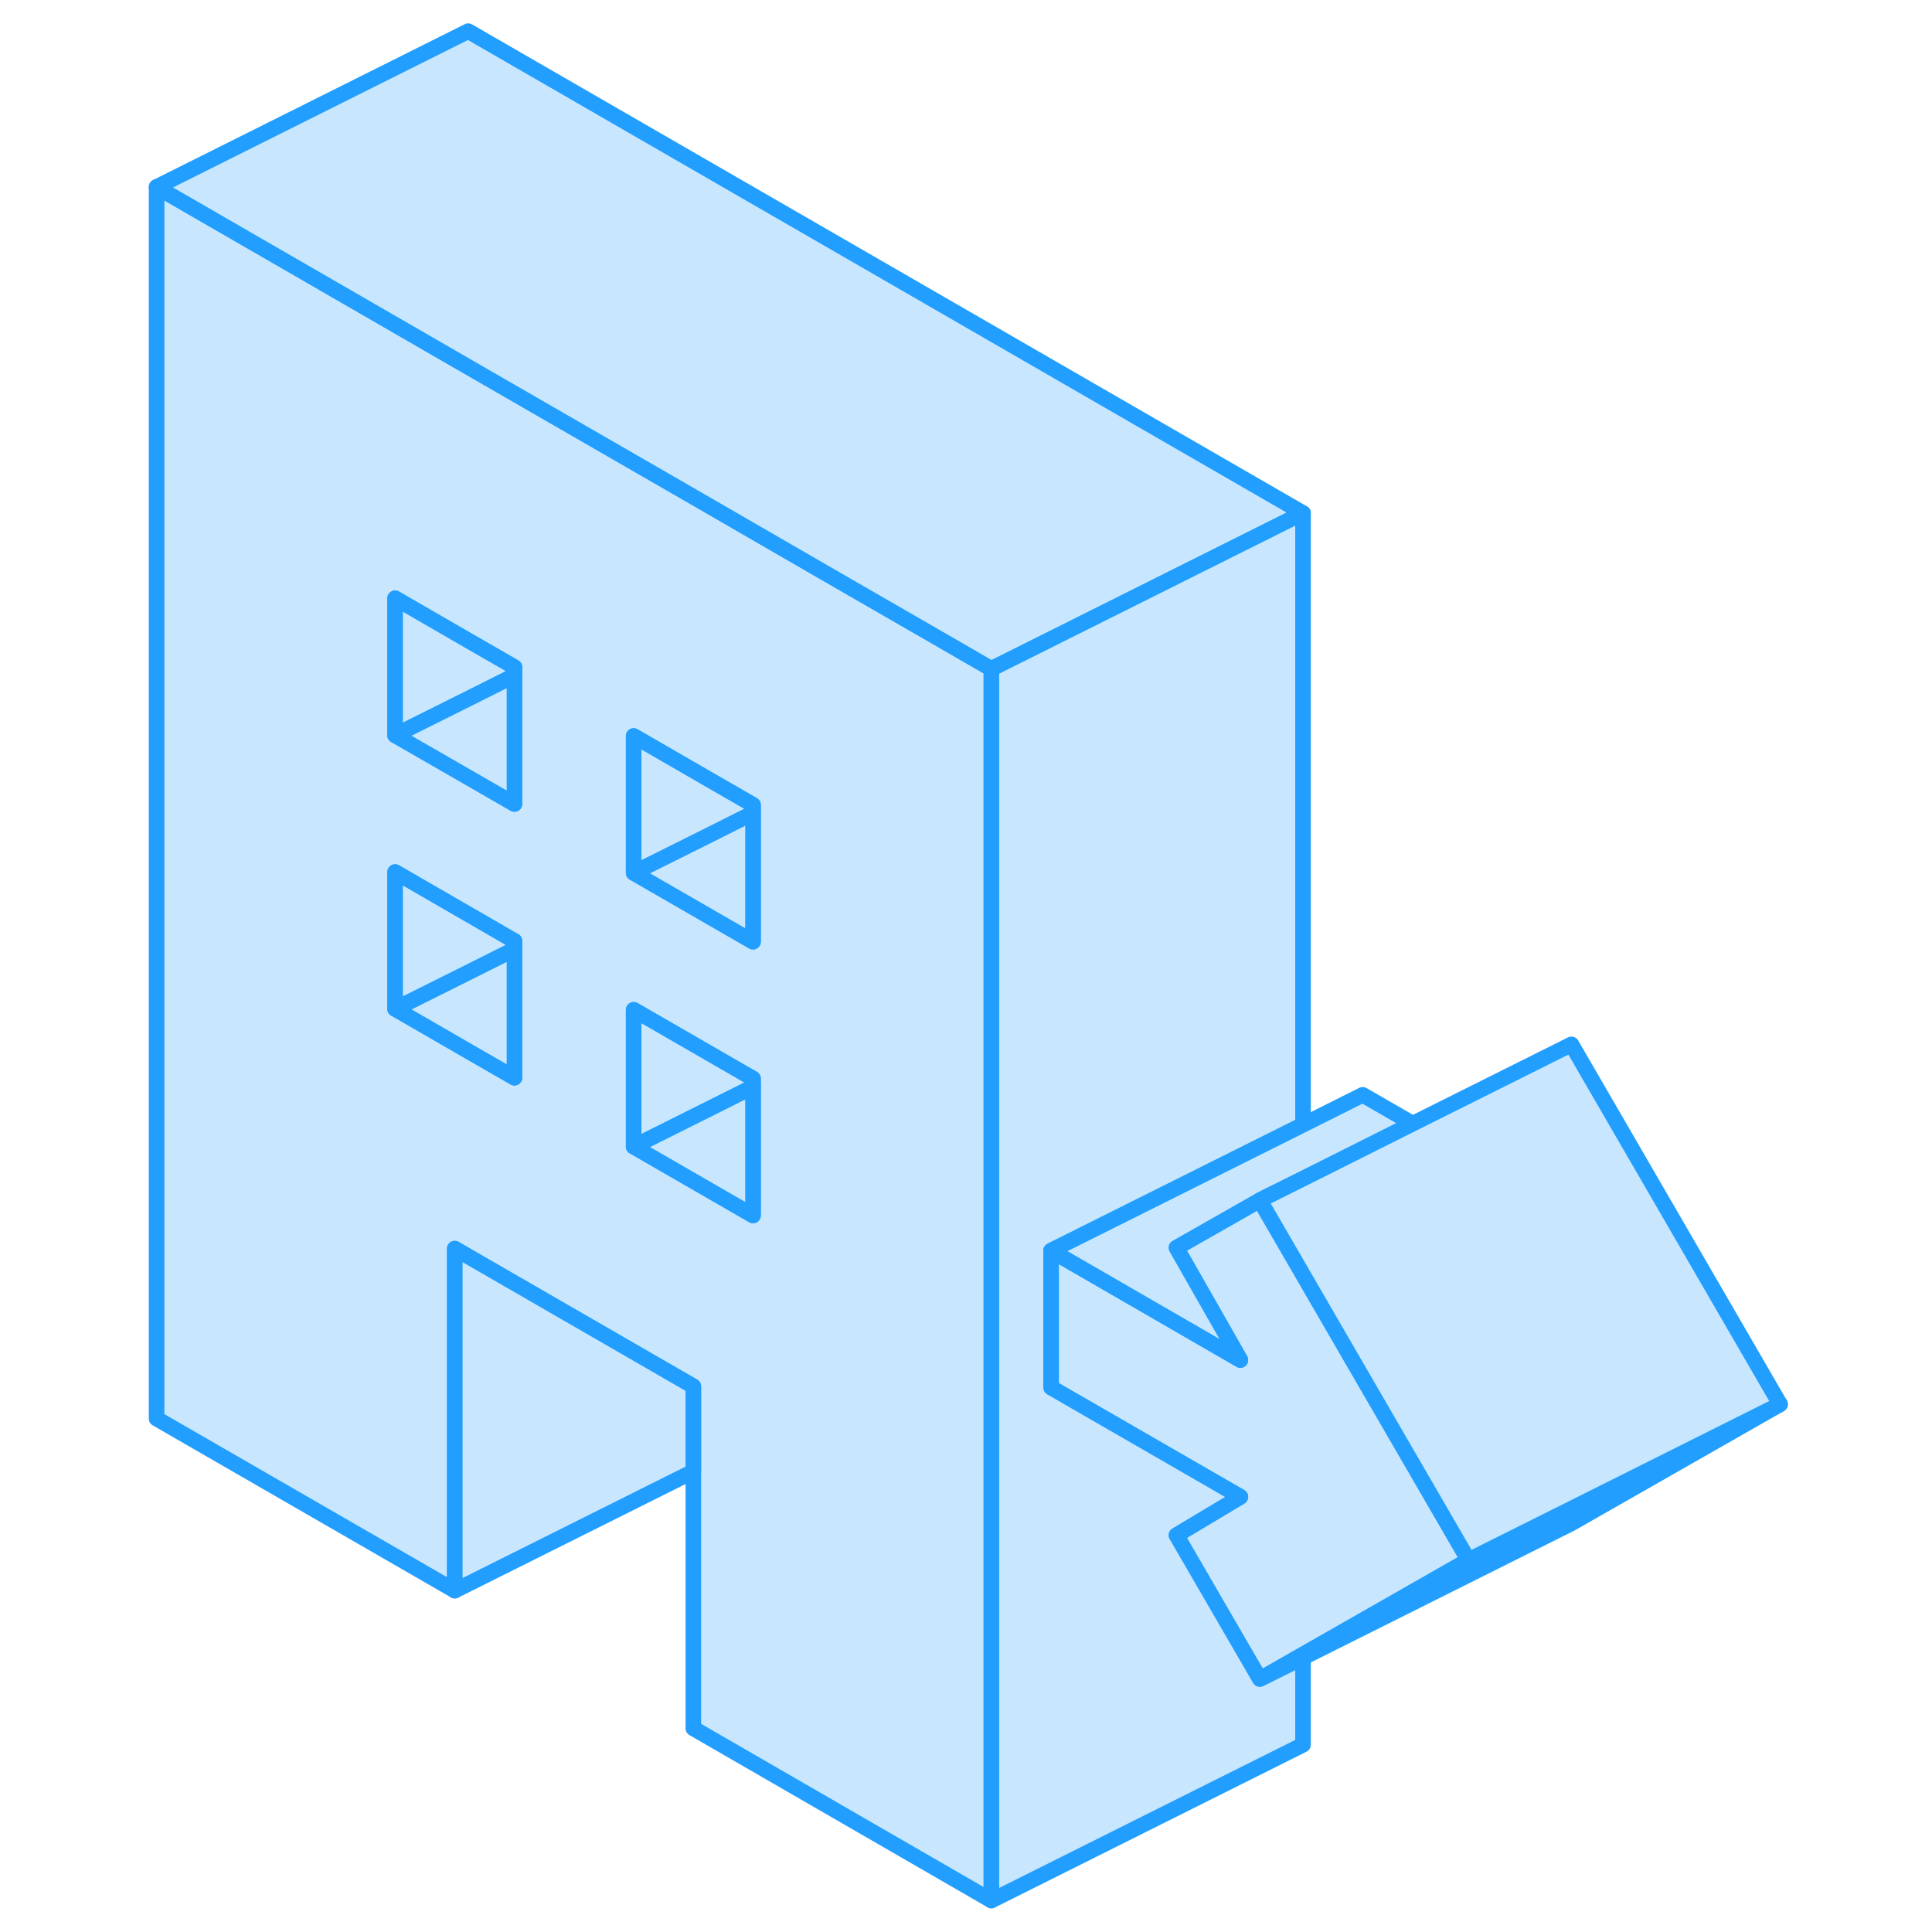 <svg width="48" height="48" viewBox="0 0 109 124" fill="#c8e7ff" xmlns="http://www.w3.org/2000/svg" stroke-width="1px" stroke-linecap="round" stroke-linejoin="round"><path d="M53.17 41.22L45.52 36.81L37.86 32.38L22.55 23.55L2.55 12V91.05L21.69 102.09V80.14L22.55 80.64L37 88.98V110.93L56.13 121.98V42.93L53.17 41.22ZM25.52 69.17L22.55 67.46L17.86 64.75V55.97L22.55 58.68L25.51 60.39H25.52V69.17ZM25.52 51.6L22.55 49.89L17.86 47.19V38.4L22.55 41.11L25.52 42.82V51.6ZM40.83 78.01L33.17 73.59V64.81L40.83 69.23V78.01ZM40.83 60.44L34.17 56.6L33.17 56.02V47.24L37.86 49.95L40.83 51.66V60.44Z" stroke="#229EFF" stroke-linejoin="round"/><path d="M40.83 51.66V52.19L37.86 53.68L33.17 56.02V47.24L37.86 49.95L40.83 51.66Z" stroke="#229EFF" stroke-linejoin="round"/><path d="M86.75 100.13L76.13 106.19L73.36 107.77L68 98.53L72.11 96.07L59.96 89.06V80.27L72.11 87.29L68 80.08L73.36 77.03L76.13 81.81L86.75 100.13Z" stroke="#229EFF" stroke-linejoin="round"/><path d="M73.359 107.77L76.129 106.39V106.19L73.359 107.77Z" stroke="#229EFF" stroke-linejoin="round"/><path d="M25.519 42.82V43.36L22.549 44.85L17.859 47.19V38.4L22.549 41.11L25.519 42.82Z" stroke="#229EFF" stroke-linejoin="round"/><path d="M25.519 43.36V51.6L22.549 49.89L17.859 47.19L22.549 44.85L25.519 43.36Z" stroke="#229EFF" stroke-linejoin="round"/><path d="M25.519 60.92V69.17L22.549 67.46L17.859 64.75L22.549 62.41L25.519 60.92Z" stroke="#229EFF" stroke-linejoin="round"/><path d="M25.519 60.39V60.92L22.549 62.41L17.859 64.75V55.97L22.549 58.68L25.509 60.39H25.519Z" stroke="#229EFF" stroke-linejoin="round"/><path d="M40.83 69.23V69.76L33.17 73.59V64.81L40.83 69.23Z" stroke="#229EFF" stroke-linejoin="round"/><path d="M40.83 69.76V78.01L33.17 73.59L40.83 69.76Z" stroke="#229EFF" stroke-linejoin="round"/><path d="M76.13 32.93L56.13 42.93L53.17 41.22L45.52 36.81L37.86 32.38L22.55 23.55L2.55 12L22.55 2L76.13 32.93Z" stroke="#229EFF" stroke-linejoin="round"/><path d="M59.96 80.27V89.06L72.11 96.07L68 98.53L73.36 107.77L76.13 106.39V111.98L56.13 121.98V42.93L76.13 32.93V72.19L59.96 80.27Z" stroke="#229EFF" stroke-linejoin="round"/><path d="M83.17 72.12L79.96 73.73L76.13 75.65L73.36 77.029L68 80.079L72.11 87.29L59.96 80.269L76.13 72.189L79.96 70.269L83.17 72.12Z" stroke="#229EFF" stroke-linejoin="round"/><path d="M106.75 90.13L93.36 97.77L76.13 106.39V106.19L86.75 100.13L92.94 97.04L106.75 90.13Z" stroke="#229EFF" stroke-linejoin="round"/><path d="M36.999 88.98V94.44L21.689 102.09V80.14L22.549 80.64L36.999 88.98Z" stroke="#229EFF" stroke-linejoin="round"/><path d="M106.749 90.13L92.939 97.04L86.749 100.13L76.129 81.81L73.359 77.03L76.129 75.65L79.96 73.73L83.169 72.12L93.359 67.03L106.749 90.13Z" stroke="#229EFF" stroke-linejoin="round"/><path d="M40.83 52.19V60.44L34.17 56.6L33.17 56.02L37.86 53.68L40.83 52.19Z" stroke="#229EFF" stroke-linejoin="round"/></svg>